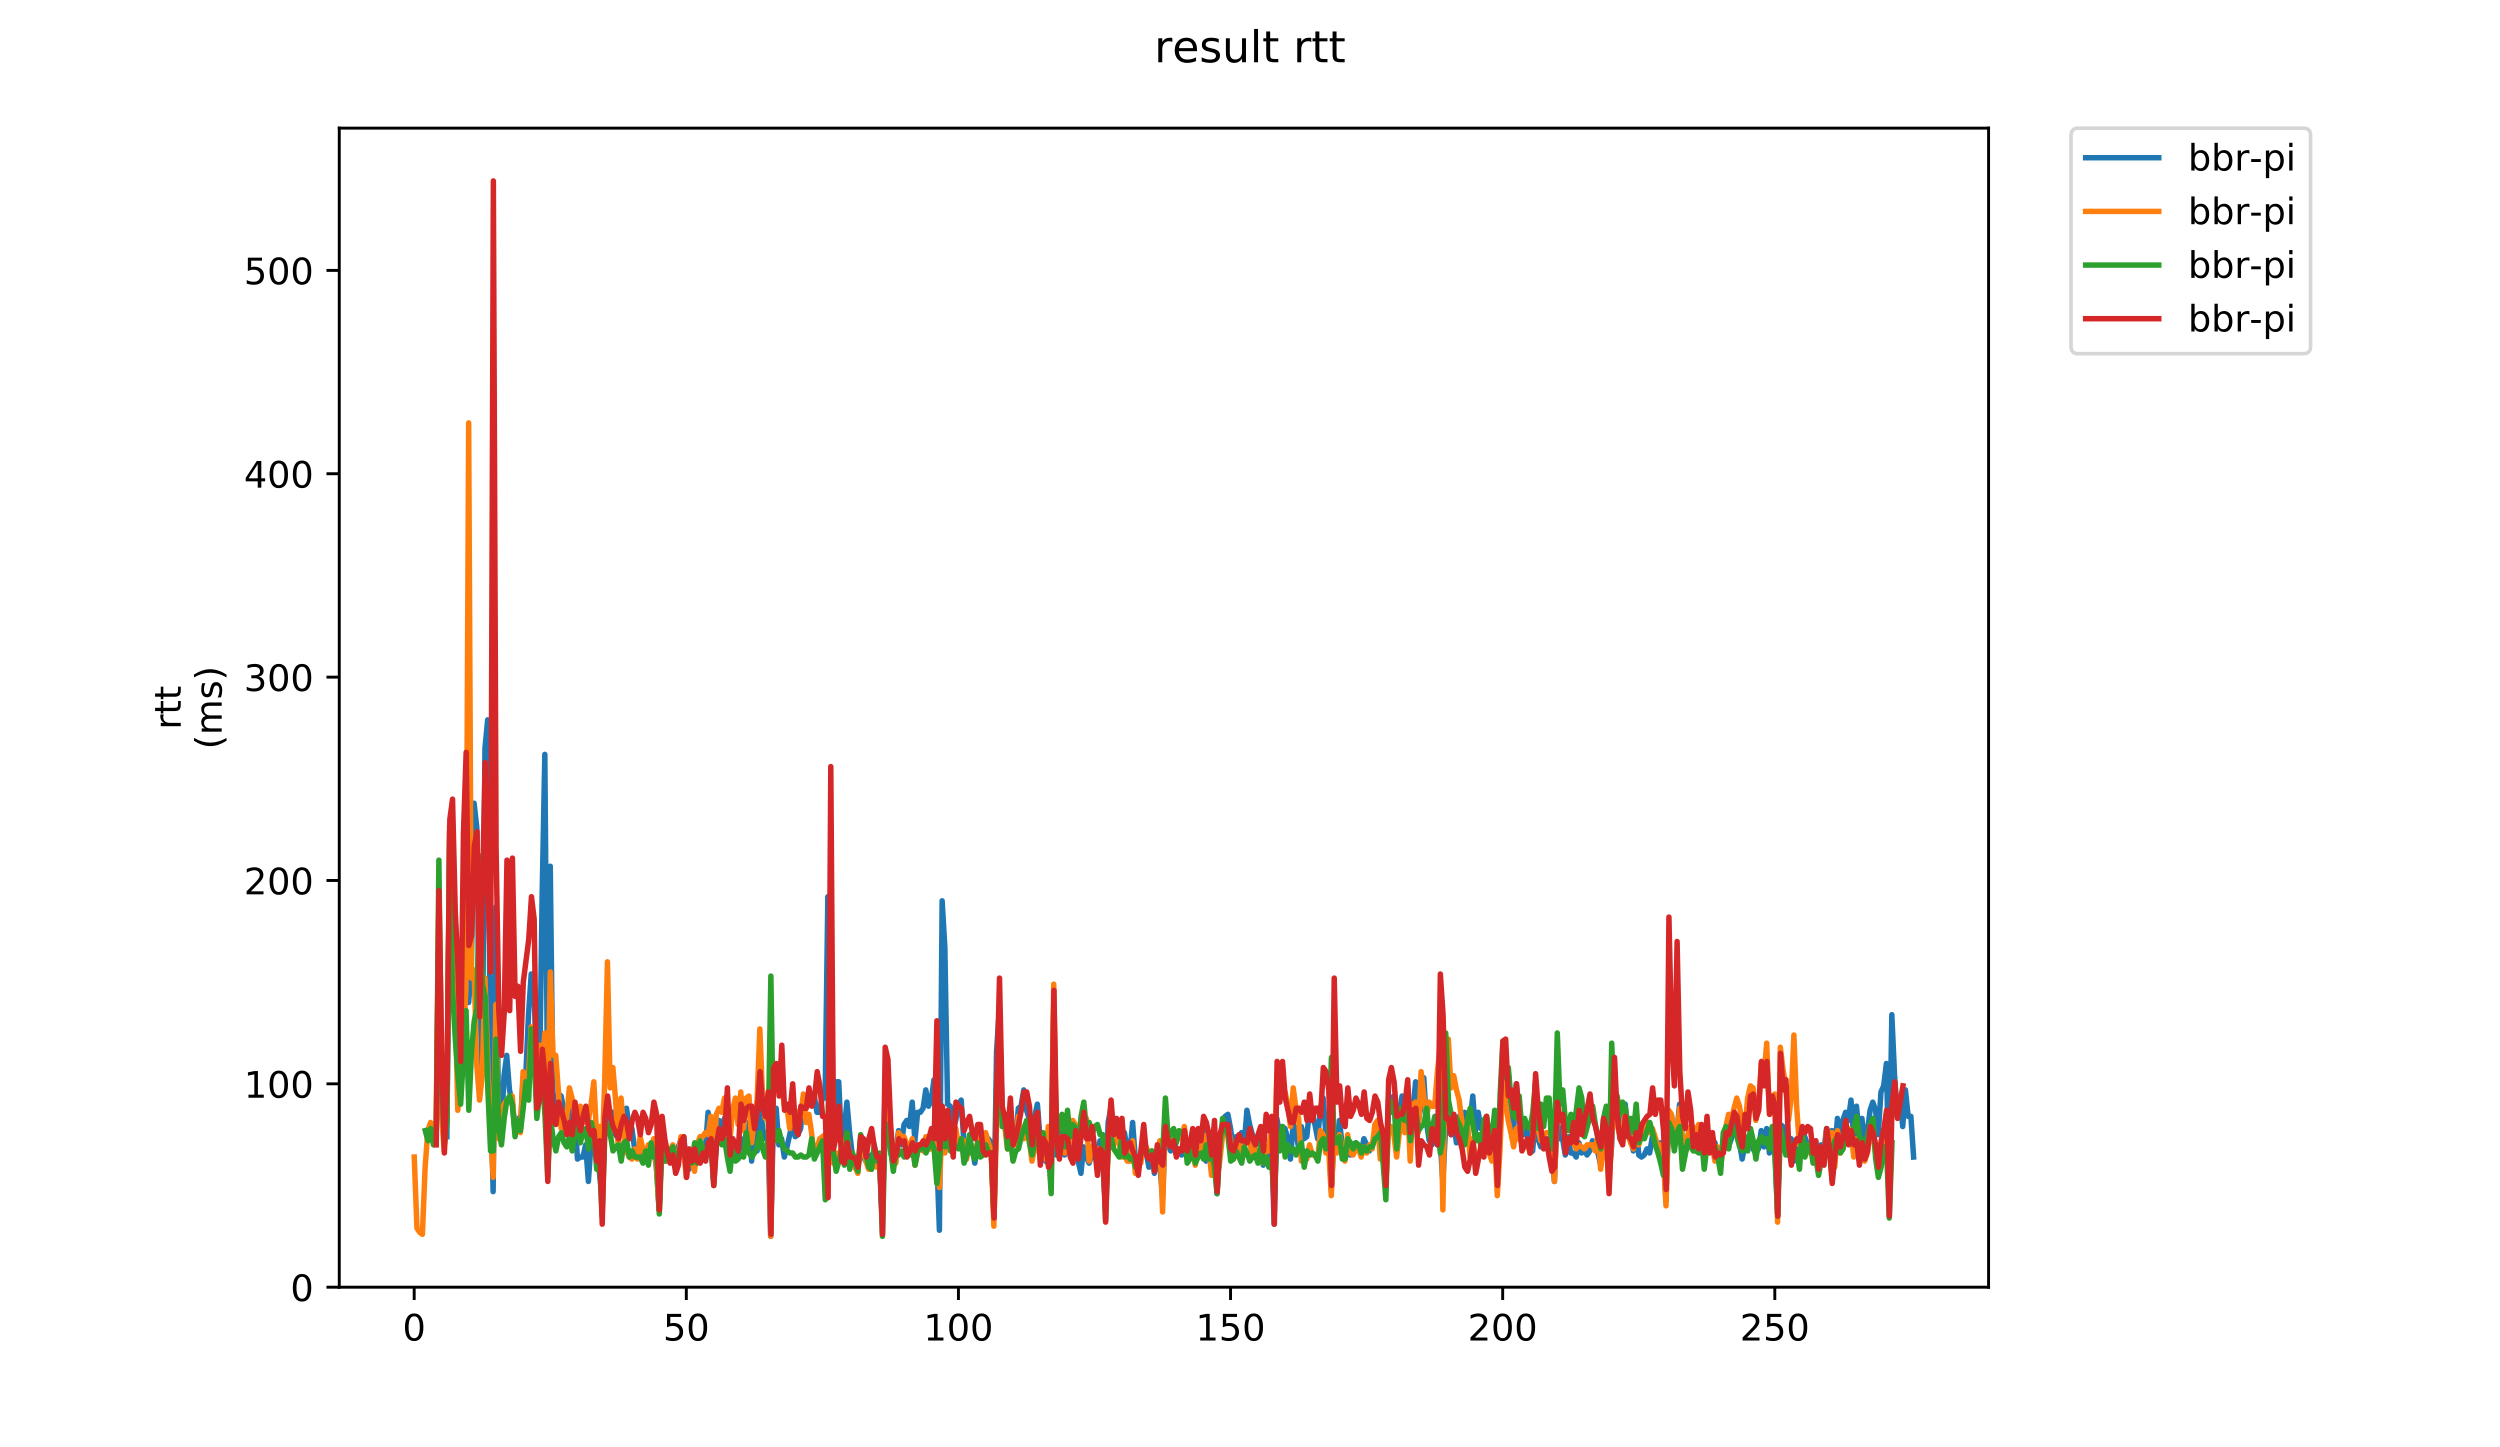 <?xml version="1.0" encoding="utf-8" standalone="no"?>
<!DOCTYPE svg PUBLIC "-//W3C//DTD SVG 1.1//EN"
  "http://www.w3.org/Graphics/SVG/1.1/DTD/svg11.dtd">
<!-- Created with matplotlib (https://matplotlib.org/) -->
<svg height="396pt" version="1.1" viewBox="0 0 684 396" width="684pt" xmlns="http://www.w3.org/2000/svg" xmlns:xlink="http://www.w3.org/1999/xlink">
 <defs>
  <style type="text/css">
*{stroke-linecap:butt;stroke-linejoin:round;}
  </style>
 </defs>
 <g id="figure_1">
  <g id="patch_1">
   <path d="M 0 396 
L 684 396 
L 684 0 
L 0 0 
z
" style="fill:#ffffff;"/>
  </g>
  <g id="axes_1">
   <g id="patch_2">
    <path d="M 92.824 352.174 
L 544.074 352.174 
L 544.074 35.062 
L 92.824 35.062 
z
" style="fill:#ffffff;"/>
   </g>
   <g id="matplotlib.axis_1">
    <g id="xtick_1">
     <g id="line2d_1">
      <defs>
       <path d="M 0 0 
L 0 3.5 
" id="mc49ed06196" style="stroke:#000000;stroke-width:0.8;"/>
      </defs>
      <g>
       <use style="stroke:#000000;stroke-width:0.8;" x="113.322" xlink:href="#mc49ed06196" y="352.174"/>
      </g>
     </g>
     <g id="text_1">
      <!-- 0 -->
      <defs>
       <path d="M 31.781 66.406 
Q 24.172 66.406 20.328 58.906 
Q 16.5 51.422 16.5 36.375 
Q 16.5 21.391 20.328 13.891 
Q 24.172 6.391 31.781 6.391 
Q 39.453 6.391 43.281 13.891 
Q 47.125 21.391 47.125 36.375 
Q 47.125 51.422 43.281 58.906 
Q 39.453 66.406 31.781 66.406 
z
M 31.781 74.219 
Q 44.047 74.219 50.516 64.516 
Q 56.984 54.828 56.984 36.375 
Q 56.984 17.969 50.516 8.266 
Q 44.047 -1.422 31.781 -1.422 
Q 19.531 -1.422 13.062 8.266 
Q 6.594 17.969 6.594 36.375 
Q 6.594 54.828 13.062 64.516 
Q 19.531 74.219 31.781 74.219 
z
" id="DejaVuSans-48"/>
      </defs>
      <g transform="translate(110.141 366.773)scale(0.1 -0.1)">
       <use xlink:href="#DejaVuSans-48"/>
      </g>
     </g>
    </g>
    <g id="xtick_2">
     <g id="line2d_2">
      <g>
       <use style="stroke:#000000;stroke-width:0.8;" x="187.775" xlink:href="#mc49ed06196" y="352.174"/>
      </g>
     </g>
     <g id="text_2">
      <!-- 50 -->
      <defs>
       <path d="M 10.797 72.906 
L 49.516 72.906 
L 49.516 64.594 
L 19.828 64.594 
L 19.828 46.734 
Q 21.969 47.469 24.109 47.828 
Q 26.266 48.188 28.422 48.188 
Q 40.625 48.188 47.75 41.5 
Q 54.891 34.812 54.891 23.391 
Q 54.891 11.625 47.562 5.094 
Q 40.234 -1.422 26.906 -1.422 
Q 22.312 -1.422 17.547 -0.641 
Q 12.797 0.141 7.719 1.703 
L 7.719 11.625 
Q 12.109 9.234 16.797 8.062 
Q 21.484 6.891 26.703 6.891 
Q 35.156 6.891 40.078 11.328 
Q 45.016 15.766 45.016 23.391 
Q 45.016 31 40.078 35.438 
Q 35.156 39.891 26.703 39.891 
Q 22.75 39.891 18.812 39.016 
Q 14.891 38.141 10.797 36.281 
z
" id="DejaVuSans-53"/>
      </defs>
      <g transform="translate(181.412 366.773)scale(0.1 -0.1)">
       <use xlink:href="#DejaVuSans-53"/>
       <use x="63.623" xlink:href="#DejaVuSans-48"/>
      </g>
     </g>
    </g>
    <g id="xtick_3">
     <g id="line2d_3">
      <g>
       <use style="stroke:#000000;stroke-width:0.8;" x="262.227" xlink:href="#mc49ed06196" y="352.174"/>
      </g>
     </g>
     <g id="text_3">
      <!-- 100 -->
      <defs>
       <path d="M 12.406 8.297 
L 28.516 8.297 
L 28.516 63.922 
L 10.984 60.406 
L 10.984 69.391 
L 28.422 72.906 
L 38.281 72.906 
L 38.281 8.297 
L 54.391 8.297 
L 54.391 0 
L 12.406 0 
z
" id="DejaVuSans-49"/>
      </defs>
      <g transform="translate(252.684 366.773)scale(0.1 -0.1)">
       <use xlink:href="#DejaVuSans-49"/>
       <use x="63.623" xlink:href="#DejaVuSans-48"/>
       <use x="127.246" xlink:href="#DejaVuSans-48"/>
      </g>
     </g>
    </g>
    <g id="xtick_4">
     <g id="line2d_4">
      <g>
       <use style="stroke:#000000;stroke-width:0.8;" x="336.68" xlink:href="#mc49ed06196" y="352.174"/>
      </g>
     </g>
     <g id="text_4">
      <!-- 150 -->
      <g transform="translate(327.136 366.773)scale(0.1 -0.1)">
       <use xlink:href="#DejaVuSans-49"/>
       <use x="63.623" xlink:href="#DejaVuSans-53"/>
       <use x="127.246" xlink:href="#DejaVuSans-48"/>
      </g>
     </g>
    </g>
    <g id="xtick_5">
     <g id="line2d_5">
      <g>
       <use style="stroke:#000000;stroke-width:0.8;" x="411.133" xlink:href="#mc49ed06196" y="352.174"/>
      </g>
     </g>
     <g id="text_5">
      <!-- 200 -->
      <defs>
       <path d="M 19.188 8.297 
L 53.609 8.297 
L 53.609 0 
L 7.328 0 
L 7.328 8.297 
Q 12.938 14.109 22.625 23.891 
Q 32.328 33.688 34.812 36.531 
Q 39.547 41.844 41.422 45.531 
Q 43.312 49.219 43.312 52.781 
Q 43.312 58.594 39.234 62.25 
Q 35.156 65.922 28.609 65.922 
Q 23.969 65.922 18.812 64.312 
Q 13.672 62.703 7.812 59.422 
L 7.812 69.391 
Q 13.766 71.781 18.938 73 
Q 24.125 74.219 28.422 74.219 
Q 39.75 74.219 46.484 68.547 
Q 53.219 62.891 53.219 53.422 
Q 53.219 48.922 51.531 44.891 
Q 49.859 40.875 45.406 35.406 
Q 44.188 33.984 37.641 27.219 
Q 31.109 20.453 19.188 8.297 
z
" id="DejaVuSans-50"/>
      </defs>
      <g transform="translate(401.589 366.773)scale(0.1 -0.1)">
       <use xlink:href="#DejaVuSans-50"/>
       <use x="63.623" xlink:href="#DejaVuSans-48"/>
       <use x="127.246" xlink:href="#DejaVuSans-48"/>
      </g>
     </g>
    </g>
    <g id="xtick_6">
     <g id="line2d_6">
      <g>
       <use style="stroke:#000000;stroke-width:0.8;" x="485.586" xlink:href="#mc49ed06196" y="352.174"/>
      </g>
     </g>
     <g id="text_6">
      <!-- 250 -->
      <g transform="translate(476.042 366.773)scale(0.1 -0.1)">
       <use xlink:href="#DejaVuSans-50"/>
       <use x="63.623" xlink:href="#DejaVuSans-53"/>
       <use x="127.246" xlink:href="#DejaVuSans-48"/>
      </g>
     </g>
    </g>
   </g>
   <g id="matplotlib.axis_2">
    <g id="ytick_1">
     <g id="line2d_7">
      <defs>
       <path d="M 0 0 
L -3.5 0 
" id="m9ff6e5e54d" style="stroke:#000000;stroke-width:0.8;"/>
      </defs>
      <g>
       <use style="stroke:#000000;stroke-width:0.8;" x="92.824" xlink:href="#m9ff6e5e54d" y="352.174"/>
      </g>
     </g>
     <g id="text_7">
      <!-- 0 -->
      <g transform="translate(79.461 355.973)scale(0.1 -0.1)">
       <use xlink:href="#DejaVuSans-48"/>
      </g>
     </g>
    </g>
    <g id="ytick_2">
     <g id="line2d_8">
      <g>
       <use style="stroke:#000000;stroke-width:0.8;" x="92.824" xlink:href="#m9ff6e5e54d" y="296.536"/>
      </g>
     </g>
     <g id="text_8">
      <!-- 100 -->
      <g transform="translate(66.736 300.335)scale(0.1 -0.1)">
       <use xlink:href="#DejaVuSans-49"/>
       <use x="63.623" xlink:href="#DejaVuSans-48"/>
       <use x="127.246" xlink:href="#DejaVuSans-48"/>
      </g>
     </g>
    </g>
    <g id="ytick_3">
     <g id="line2d_9">
      <g>
       <use style="stroke:#000000;stroke-width:0.8;" x="92.824" xlink:href="#m9ff6e5e54d" y="240.897"/>
      </g>
     </g>
     <g id="text_9">
      <!-- 200 -->
      <g transform="translate(66.736 244.696)scale(0.1 -0.1)">
       <use xlink:href="#DejaVuSans-50"/>
       <use x="63.623" xlink:href="#DejaVuSans-48"/>
       <use x="127.246" xlink:href="#DejaVuSans-48"/>
      </g>
     </g>
    </g>
    <g id="ytick_4">
     <g id="line2d_10">
      <g>
       <use style="stroke:#000000;stroke-width:0.8;" x="92.824" xlink:href="#m9ff6e5e54d" y="185.259"/>
      </g>
     </g>
     <g id="text_10">
      <!-- 300 -->
      <defs>
       <path d="M 40.578 39.312 
Q 47.656 37.797 51.625 33 
Q 55.609 28.219 55.609 21.188 
Q 55.609 10.406 48.188 4.484 
Q 40.766 -1.422 27.094 -1.422 
Q 22.516 -1.422 17.656 -0.516 
Q 12.797 0.391 7.625 2.203 
L 7.625 11.719 
Q 11.719 9.328 16.594 8.109 
Q 21.484 6.891 26.812 6.891 
Q 36.078 6.891 40.938 10.547 
Q 45.797 14.203 45.797 21.188 
Q 45.797 27.641 41.281 31.266 
Q 36.766 34.906 28.719 34.906 
L 20.219 34.906 
L 20.219 43.016 
L 29.109 43.016 
Q 36.375 43.016 40.234 45.922 
Q 44.094 48.828 44.094 54.297 
Q 44.094 59.906 40.109 62.906 
Q 36.141 65.922 28.719 65.922 
Q 24.656 65.922 20.016 65.031 
Q 15.375 64.156 9.812 62.312 
L 9.812 71.094 
Q 15.438 72.656 20.344 73.438 
Q 25.25 74.219 29.594 74.219 
Q 40.828 74.219 47.359 69.109 
Q 53.906 64.016 53.906 55.328 
Q 53.906 49.266 50.438 45.094 
Q 46.969 40.922 40.578 39.312 
z
" id="DejaVuSans-51"/>
      </defs>
      <g transform="translate(66.736 189.058)scale(0.1 -0.1)">
       <use xlink:href="#DejaVuSans-51"/>
       <use x="63.623" xlink:href="#DejaVuSans-48"/>
       <use x="127.246" xlink:href="#DejaVuSans-48"/>
      </g>
     </g>
    </g>
    <g id="ytick_5">
     <g id="line2d_11">
      <g>
       <use style="stroke:#000000;stroke-width:0.8;" x="92.824" xlink:href="#m9ff6e5e54d" y="129.62"/>
      </g>
     </g>
     <g id="text_11">
      <!-- 400 -->
      <defs>
       <path d="M 37.797 64.312 
L 12.891 25.391 
L 37.797 25.391 
z
M 35.203 72.906 
L 47.609 72.906 
L 47.609 25.391 
L 58.016 25.391 
L 58.016 17.188 
L 47.609 17.188 
L 47.609 0 
L 37.797 0 
L 37.797 17.188 
L 4.891 17.188 
L 4.891 26.703 
z
" id="DejaVuSans-52"/>
      </defs>
      <g transform="translate(66.736 133.419)scale(0.1 -0.1)">
       <use xlink:href="#DejaVuSans-52"/>
       <use x="63.623" xlink:href="#DejaVuSans-48"/>
       <use x="127.246" xlink:href="#DejaVuSans-48"/>
      </g>
     </g>
    </g>
    <g id="ytick_6">
     <g id="line2d_12">
      <g>
       <use style="stroke:#000000;stroke-width:0.8;" x="92.824" xlink:href="#m9ff6e5e54d" y="73.982"/>
      </g>
     </g>
     <g id="text_12">
      <!-- 500 -->
      <g transform="translate(66.736 77.781)scale(0.1 -0.1)">
       <use xlink:href="#DejaVuSans-53"/>
       <use x="63.623" xlink:href="#DejaVuSans-48"/>
       <use x="127.246" xlink:href="#DejaVuSans-48"/>
      </g>
     </g>
    </g>
    <g id="text_13">
     <!-- rtt -->
     <defs>
      <path d="M 41.109 46.297 
Q 39.594 47.172 37.812 47.578 
Q 36.031 48 33.891 48 
Q 26.266 48 22.188 43.047 
Q 18.109 38.094 18.109 28.812 
L 18.109 0 
L 9.078 0 
L 9.078 54.688 
L 18.109 54.688 
L 18.109 46.188 
Q 20.953 51.172 25.484 53.578 
Q 30.031 56 36.531 56 
Q 37.453 56 38.578 55.875 
Q 39.703 55.766 41.062 55.516 
z
" id="DejaVuSans-114"/>
      <path d="M 18.312 70.219 
L 18.312 54.688 
L 36.812 54.688 
L 36.812 47.703 
L 18.312 47.703 
L 18.312 18.016 
Q 18.312 11.328 20.141 9.422 
Q 21.969 7.516 27.594 7.516 
L 36.812 7.516 
L 36.812 0 
L 27.594 0 
Q 17.188 0 13.234 3.875 
Q 9.281 7.766 9.281 18.016 
L 9.281 47.703 
L 2.688 47.703 
L 2.688 54.688 
L 9.281 54.688 
L 9.281 70.219 
z
" id="DejaVuSans-116"/>
     </defs>
     <g transform="translate(49.459 199.594)rotate(-90)scale(0.1 -0.1)">
      <use xlink:href="#DejaVuSans-114"/>
      <use x="41.113" xlink:href="#DejaVuSans-116"/>
      <use x="80.322" xlink:href="#DejaVuSans-116"/>
     </g>
     <!-- (ms) -->
     <defs>
      <path d="M 31 75.875 
Q 24.469 64.656 21.281 53.656 
Q 18.109 42.672 18.109 31.391 
Q 18.109 20.125 21.312 9.062 
Q 24.516 -2 31 -13.188 
L 23.188 -13.188 
Q 15.875 -1.703 12.234 9.375 
Q 8.594 20.453 8.594 31.391 
Q 8.594 42.281 12.203 53.312 
Q 15.828 64.359 23.188 75.875 
z
" id="DejaVuSans-40"/>
      <path d="M 52 44.188 
Q 55.375 50.25 60.062 53.125 
Q 64.75 56 71.094 56 
Q 79.641 56 84.281 50.016 
Q 88.922 44.047 88.922 33.016 
L 88.922 0 
L 79.891 0 
L 79.891 32.719 
Q 79.891 40.578 77.094 44.375 
Q 74.312 48.188 68.609 48.188 
Q 61.625 48.188 57.562 43.547 
Q 53.516 38.922 53.516 30.906 
L 53.516 0 
L 44.484 0 
L 44.484 32.719 
Q 44.484 40.625 41.703 44.406 
Q 38.922 48.188 33.109 48.188 
Q 26.219 48.188 22.156 43.531 
Q 18.109 38.875 18.109 30.906 
L 18.109 0 
L 9.078 0 
L 9.078 54.688 
L 18.109 54.688 
L 18.109 46.188 
Q 21.188 51.219 25.484 53.609 
Q 29.781 56 35.688 56 
Q 41.656 56 45.828 52.969 
Q 50 49.953 52 44.188 
z
" id="DejaVuSans-109"/>
      <path d="M 44.281 53.078 
L 44.281 44.578 
Q 40.484 46.531 36.375 47.5 
Q 32.281 48.484 27.875 48.484 
Q 21.188 48.484 17.844 46.438 
Q 14.5 44.391 14.5 40.281 
Q 14.5 37.156 16.891 35.375 
Q 19.281 33.594 26.516 31.984 
L 29.594 31.297 
Q 39.156 29.25 43.188 25.516 
Q 47.219 21.781 47.219 15.094 
Q 47.219 7.469 41.188 3.016 
Q 35.156 -1.422 24.609 -1.422 
Q 20.219 -1.422 15.453 -0.562 
Q 10.688 0.297 5.422 2 
L 5.422 11.281 
Q 10.406 8.688 15.234 7.391 
Q 20.062 6.109 24.812 6.109 
Q 31.156 6.109 34.562 8.281 
Q 37.984 10.453 37.984 14.406 
Q 37.984 18.062 35.516 20.016 
Q 33.062 21.969 24.703 23.781 
L 21.578 24.516 
Q 13.234 26.266 9.516 29.906 
Q 5.812 33.547 5.812 39.891 
Q 5.812 47.609 11.281 51.797 
Q 16.75 56 26.812 56 
Q 31.781 56 36.172 55.266 
Q 40.578 54.547 44.281 53.078 
z
" id="DejaVuSans-115"/>
      <path d="M 8.016 75.875 
L 15.828 75.875 
Q 23.141 64.359 26.781 53.312 
Q 30.422 42.281 30.422 31.391 
Q 30.422 20.453 26.781 9.375 
Q 23.141 -1.703 15.828 -13.188 
L 8.016 -13.188 
Q 14.5 -2 17.703 9.062 
Q 20.906 20.125 20.906 31.391 
Q 20.906 42.672 17.703 53.656 
Q 14.5 64.656 8.016 75.875 
z
" id="DejaVuSans-41"/>
     </defs>
     <g transform="translate(60.657 204.995)rotate(-90)scale(0.1 -0.1)">
      <use xlink:href="#DejaVuSans-40"/>
      <use x="39.014" xlink:href="#DejaVuSans-109"/>
      <use x="136.426" xlink:href="#DejaVuSans-115"/>
      <use x="188.525" xlink:href="#DejaVuSans-41"/>
     </g>
    </g>
   </g>
   <g id="line2d_13">
    <path clip-path="url(#p41fef6765b)" d="M 122.262 311.002 
L 123.007 227.544 
L 123.751 238.115 
L 124.496 269.829 
L 125.24 292.085 
L 125.985 296.536 
L 126.729 271.498 
L 127.474 237.559 
L 128.218 274.28 
L 128.963 264.822 
L 129.707 219.755 
L 130.452 226.431 
L 131.196 272.611 
L 131.941 294.31 
L 132.686 204.732 
L 133.43 196.943 
L 134.175 294.31 
L 134.919 326.024 
L 135.664 248.13 
L 136.408 304.881 
L 137.153 309.889 
L 137.897 294.31 
L 138.642 288.746 
L 139.386 298.205 
L 140.131 301.543 
L 140.875 308.776 
L 141.62 305.994 
L 142.364 308.776 
L 143.109 294.867 
L 143.853 294.31 
L 144.598 277.619 
L 145.343 266.491 
L 146.087 266.491 
L 146.832 300.43 
L 147.576 299.874 
L 148.321 245.348 
L 149.065 206.401 
L 149.81 298.761 
L 150.554 237.002 
L 151.299 299.874 
L 152.043 303.212 
L 152.788 299.318 
L 153.532 299.874 
L 154.277 303.769 
L 155.021 308.776 
L 155.766 305.438 
L 156.51 300.987 
L 157.255 305.438 
L 157.999 317.122 
L 158.744 316.566 
L 159.489 316.566 
L 160.233 313.227 
L 160.978 323.242 
L 161.722 312.671 
L 162.467 313.227 
L 163.211 316.566 
L 163.956 320.46 
L 164.7 327.137 
L 165.445 309.333 
L 166.189 304.325 
L 167.678 304.325 
L 168.423 310.445 
L 169.167 311.558 
L 169.912 308.776 
L 170.656 303.769 
L 171.401 303.212 
L 172.146 308.22 
L 172.89 308.776 
L 173.635 314.34 
L 174.379 314.896 
L 175.124 316.009 
L 175.868 316.566 
L 176.613 316.009 
L 177.357 314.896 
L 178.102 314.896 
L 178.846 314.34 
L 179.591 319.347 
L 180.335 331.032 
L 181.08 312.671 
L 181.824 317.122 
L 182.569 317.678 
L 183.313 314.34 
L 184.058 314.34 
L 184.802 316.566 
L 185.547 313.784 
L 186.292 312.114 
L 187.036 311.002 
L 187.781 317.678 
L 188.525 319.904 
L 189.27 315.453 
L 190.759 314.34 
L 191.503 312.671 
L 192.248 314.34 
L 192.992 314.34 
L 193.737 304.325 
L 194.481 310.445 
L 195.226 322.686 
L 195.97 312.671 
L 196.715 306.551 
L 197.459 310.445 
L 198.204 305.994 
L 198.949 313.227 
L 199.693 314.896 
L 200.438 312.114 
L 201.927 316.566 
L 202.671 311.558 
L 203.416 314.34 
L 204.16 309.889 
L 204.905 307.107 
L 205.649 317.678 
L 206.394 308.22 
L 207.138 314.896 
L 207.883 299.318 
L 208.627 308.776 
L 209.372 311.558 
L 210.116 310.445 
L 210.861 338.265 
L 211.605 305.994 
L 212.35 303.212 
L 213.095 313.227 
L 213.839 311.558 
L 214.584 316.566 
L 215.328 313.784 
L 216.817 307.107 
L 217.562 311.002 
L 218.306 310.445 
L 219.051 308.776 
L 219.795 300.987 
L 220.54 300.43 
L 221.284 300.43 
L 222.029 299.874 
L 222.773 299.874 
L 223.518 304.325 
L 224.262 304.325 
L 225.007 299.874 
L 225.751 300.43 
L 226.496 245.348 
L 227.241 245.348 
L 227.985 309.889 
L 228.73 295.979 
L 229.474 295.979 
L 230.219 312.114 
L 230.963 309.333 
L 231.708 301.543 
L 232.452 309.889 
L 233.197 316.009 
L 233.941 316.566 
L 234.686 319.347 
L 235.43 314.896 
L 236.175 316.566 
L 236.919 317.678 
L 237.664 317.678 
L 238.408 316.009 
L 239.153 317.122 
L 239.898 317.678 
L 240.642 318.791 
L 241.387 333.813 
L 242.131 299.318 
L 242.876 308.22 
L 243.62 314.896 
L 244.365 318.235 
L 245.109 314.896 
L 245.854 309.333 
L 246.598 313.227 
L 247.343 307.663 
L 248.087 306.551 
L 248.832 308.22 
L 249.576 301.543 
L 250.321 312.114 
L 251.065 304.325 
L 251.81 304.325 
L 252.554 303.212 
L 253.299 298.205 
L 254.044 302.656 
L 254.788 300.987 
L 255.533 295.423 
L 257.022 336.595 
L 257.766 246.461 
L 258.511 259.258 
L 259.255 302.1 
L 260 302.656 
L 260.744 308.22 
L 261.489 306.551 
L 262.233 302.1 
L 262.978 300.987 
L 263.722 312.671 
L 264.467 316.009 
L 265.211 313.784 
L 265.956 313.784 
L 266.701 318.235 
L 267.445 313.784 
L 268.19 313.784 
L 268.934 314.34 
L 269.679 312.671 
L 270.423 311.558 
L 271.168 312.671 
L 271.912 333.257 
L 272.657 287.633 
L 273.401 276.506 
L 274.146 303.769 
L 274.89 304.881 
L 275.635 312.114 
L 276.379 308.22 
L 277.124 312.114 
L 277.868 311.558 
L 278.613 303.212 
L 279.357 302.656 
L 280.102 298.205 
L 280.847 303.769 
L 281.591 305.994 
L 282.336 312.671 
L 283.08 305.438 
L 283.825 302.1 
L 284.569 311.558 
L 285.314 313.227 
L 286.058 317.678 
L 286.803 318.235 
L 287.547 319.347 
L 288.292 275.393 
L 289.036 316.009 
L 289.781 312.671 
L 290.525 309.889 
L 291.27 316.009 
L 292.014 312.671 
L 292.759 313.227 
L 293.504 307.107 
L 294.248 309.889 
L 294.993 317.678 
L 295.737 321.017 
L 296.482 313.784 
L 297.226 316.566 
L 297.971 318.235 
L 298.715 316.009 
L 299.46 316.009 
L 300.204 317.678 
L 300.949 312.114 
L 301.693 317.122 
L 302.438 330.475 
L 303.182 307.107 
L 303.927 303.212 
L 304.671 311.558 
L 305.416 310.445 
L 306.16 311.558 
L 306.905 314.34 
L 307.65 309.889 
L 308.394 314.34 
L 309.139 315.453 
L 309.883 307.107 
L 310.628 317.122 
L 311.372 319.904 
L 312.117 316.566 
L 312.861 312.114 
L 313.606 315.453 
L 314.35 319.347 
L 315.095 315.453 
L 315.839 321.017 
L 316.584 317.122 
L 317.328 318.235 
L 318.073 327.693 
L 318.817 309.333 
L 319.562 312.671 
L 320.307 314.896 
L 321.051 311.002 
L 321.796 314.34 
L 322.54 315.453 
L 323.285 316.009 
L 324.029 311.002 
L 324.774 314.896 
L 325.518 314.896 
L 326.263 309.889 
L 327.007 317.122 
L 327.752 316.566 
L 328.496 315.453 
L 329.241 308.776 
L 329.985 317.678 
L 330.73 312.114 
L 331.474 319.904 
L 332.219 314.896 
L 332.963 326.58 
L 333.708 313.784 
L 335.197 305.438 
L 335.942 304.881 
L 336.686 308.776 
L 337.431 314.34 
L 338.175 311.002 
L 338.92 312.114 
L 339.664 309.889 
L 340.409 313.227 
L 341.153 303.769 
L 341.898 307.663 
L 343.387 313.227 
L 344.131 312.114 
L 344.876 313.227 
L 345.62 318.791 
L 346.365 315.453 
L 347.109 316.009 
L 347.854 309.333 
L 348.599 334.926 
L 349.343 305.994 
L 350.088 310.445 
L 350.832 308.22 
L 351.577 308.776 
L 352.321 311.558 
L 353.066 317.122 
L 353.81 307.663 
L 354.555 308.776 
L 355.299 314.34 
L 356.044 308.22 
L 356.788 311.558 
L 357.533 311.002 
L 358.277 303.769 
L 359.022 304.881 
L 359.766 307.663 
L 360.511 311.558 
L 361.256 303.212 
L 362 300.43 
L 362.745 309.889 
L 363.489 308.776 
L 364.234 325.468 
L 364.978 311.558 
L 365.723 313.784 
L 366.467 306.551 
L 367.212 313.227 
L 367.956 317.122 
L 368.701 314.896 
L 369.445 316.009 
L 370.19 313.227 
L 370.934 312.671 
L 371.679 313.784 
L 372.423 315.453 
L 373.168 311.558 
L 374.657 314.896 
L 375.402 313.227 
L 376.146 311.002 
L 376.891 307.663 
L 377.635 311.002 
L 378.38 312.671 
L 379.124 319.904 
L 379.869 304.325 
L 380.613 300.43 
L 381.358 299.874 
L 382.102 308.776 
L 382.847 304.881 
L 383.591 299.874 
L 384.336 304.881 
L 385.08 298.761 
L 385.825 311.558 
L 387.314 295.979 
L 388.059 306.551 
L 388.803 302.656 
L 389.548 294.867 
L 390.292 307.107 
L 391.037 312.114 
L 391.781 313.227 
L 392.526 310.445 
L 393.27 313.227 
L 394.015 312.114 
L 394.759 323.242 
L 395.504 308.776 
L 396.248 305.438 
L 396.993 310.445 
L 397.737 307.107 
L 398.482 312.671 
L 399.226 305.438 
L 399.971 308.776 
L 400.715 304.325 
L 401.46 305.438 
L 402.205 307.107 
L 402.949 299.874 
L 403.694 309.333 
L 404.438 304.325 
L 405.183 308.776 
L 405.927 309.333 
L 406.672 307.107 
L 407.416 313.227 
L 408.161 316.566 
L 408.905 309.889 
L 409.65 321.573 
L 410.394 309.889 
L 411.139 295.979 
L 411.883 293.754 
L 412.628 293.197 
L 413.372 303.212 
L 414.117 309.333 
L 414.862 296.536 
L 415.606 304.881 
L 416.351 306.551 
L 417.095 310.445 
L 417.84 308.22 
L 418.584 315.453 
L 419.329 314.896 
L 420.073 305.994 
L 420.818 311.558 
L 421.562 313.784 
L 422.307 313.784 
L 423.796 311.558 
L 424.54 313.227 
L 425.285 323.242 
L 426.029 305.994 
L 426.774 311.558 
L 427.518 311.558 
L 428.263 316.009 
L 429.008 311.002 
L 429.752 315.453 
L 430.497 315.453 
L 431.241 316.566 
L 431.986 312.671 
L 432.73 315.453 
L 433.475 314.896 
L 434.219 316.009 
L 434.964 314.896 
L 435.708 312.114 
L 437.197 315.453 
L 437.942 318.791 
L 438.686 311.002 
L 439.431 311.002 
L 440.175 321.017 
L 440.92 313.784 
L 441.665 294.867 
L 442.409 304.881 
L 443.154 307.107 
L 443.898 308.776 
L 444.643 302.1 
L 445.387 309.333 
L 446.132 310.445 
L 446.876 314.896 
L 447.621 307.107 
L 448.365 316.009 
L 449.11 316.566 
L 449.854 316.009 
L 450.599 314.34 
L 451.343 315.453 
L 452.088 311.002 
L 452.832 311.558 
L 453.577 314.34 
L 454.321 312.671 
L 455.066 315.453 
L 455.811 328.25 
L 456.555 304.881 
L 457.3 307.663 
L 458.044 309.889 
L 458.789 309.889 
L 459.533 302.1 
L 460.278 312.114 
L 461.022 315.453 
L 461.767 313.227 
L 462.511 311.558 
L 463.256 313.227 
L 464 313.227 
L 464.745 313.784 
L 465.489 312.114 
L 466.234 313.784 
L 466.978 312.671 
L 467.723 312.671 
L 468.467 311.558 
L 469.212 312.671 
L 469.957 316.009 
L 471.446 314.896 
L 472.19 313.227 
L 472.935 313.784 
L 473.679 311.558 
L 474.424 307.663 
L 475.168 310.445 
L 475.913 312.671 
L 476.657 317.122 
L 477.402 313.227 
L 478.146 313.784 
L 478.891 310.445 
L 479.635 314.34 
L 480.38 315.453 
L 481.124 314.34 
L 481.869 309.333 
L 482.614 313.784 
L 483.358 308.776 
L 484.103 315.453 
L 484.847 308.776 
L 485.592 313.784 
L 486.336 332.144 
L 487.081 307.663 
L 487.825 308.22 
L 488.57 314.896 
L 489.314 316.009 
L 490.059 311.558 
L 490.803 317.678 
L 491.548 314.896 
L 492.292 313.784 
L 493.037 309.889 
L 493.781 311.002 
L 494.526 313.227 
L 495.27 314.34 
L 496.015 313.227 
L 496.76 317.122 
L 497.504 314.34 
L 498.249 313.227 
L 498.993 314.896 
L 499.738 308.776 
L 500.482 310.445 
L 501.227 309.333 
L 501.971 315.453 
L 502.716 305.994 
L 503.46 311.558 
L 504.205 306.551 
L 504.949 304.325 
L 505.694 306.551 
L 506.438 300.987 
L 507.183 311.558 
L 507.927 302.656 
L 508.672 310.445 
L 509.417 305.994 
L 510.161 312.114 
L 510.906 309.889 
L 511.65 303.769 
L 512.395 301.543 
L 513.139 303.769 
L 513.884 310.445 
L 514.628 298.761 
L 515.373 297.092 
L 516.117 290.972 
L 516.862 323.242 
L 517.606 277.619 
L 518.351 294.31 
L 519.095 304.881 
L 519.84 300.43 
L 520.584 308.22 
L 521.329 298.205 
L 522.073 305.438 
L 522.818 305.438 
L 523.563 316.566 
L 523.563 316.566 
" style="fill:none;stroke:#1f77b4;stroke-linecap:square;stroke-width:1.5;"/>
   </g>
   <g id="line2d_14">
    <path clip-path="url(#p41fef6765b)" d="M 113.335 316.566 
L 114.08 336.039 
L 114.824 337.152 
L 115.569 337.708 
L 116.313 319.347 
L 117.058 309.333 
L 117.802 307.107 
L 118.547 311.558 
L 119.291 309.333 
L 120.036 250.356 
L 120.781 304.881 
L 121.525 314.896 
L 122.27 300.987 
L 123.014 225.875 
L 123.759 261.483 
L 124.503 270.386 
L 125.248 303.769 
L 126.737 287.077 
L 127.481 270.386 
L 128.226 115.711 
L 128.97 267.604 
L 129.715 265.378 
L 130.459 291.528 
L 131.204 300.987 
L 131.948 294.31 
L 132.693 267.604 
L 133.438 290.415 
L 134.182 308.776 
L 134.927 322.129 
L 135.671 274.837 
L 136.416 311.558 
L 137.16 304.325 
L 137.905 302.1 
L 138.649 300.987 
L 139.394 301.543 
L 140.138 299.874 
L 140.883 309.333 
L 141.627 306.551 
L 142.372 309.889 
L 143.116 293.197 
L 143.861 294.31 
L 144.605 294.31 
L 145.35 280.957 
L 146.094 289.859 
L 146.839 296.536 
L 147.584 285.964 
L 148.328 292.085 
L 149.073 282.626 
L 149.817 304.325 
L 150.562 265.934 
L 151.306 288.746 
L 152.051 288.746 
L 153.54 308.776 
L 154.284 307.107 
L 155.029 305.994 
L 155.773 297.648 
L 156.518 300.43 
L 157.262 306.551 
L 158.007 304.325 
L 158.751 302.656 
L 159.496 306.551 
L 160.241 307.107 
L 160.985 306.551 
L 161.73 302.1 
L 162.474 295.979 
L 163.219 310.445 
L 163.963 308.22 
L 164.708 318.235 
L 165.452 295.423 
L 166.197 263.153 
L 166.941 297.648 
L 167.686 292.085 
L 168.43 300.987 
L 169.175 314.34 
L 169.919 300.43 
L 170.664 309.333 
L 171.408 314.896 
L 172.153 316.566 
L 172.897 317.122 
L 173.642 314.34 
L 174.387 317.122 
L 175.131 311.002 
L 175.876 314.34 
L 176.62 317.122 
L 177.365 313.227 
L 178.109 314.34 
L 178.854 311.558 
L 179.598 319.347 
L 180.343 331.032 
L 181.087 309.889 
L 181.832 317.678 
L 182.576 317.678 
L 183.321 314.896 
L 184.065 313.227 
L 184.81 317.678 
L 185.554 316.566 
L 186.299 311.002 
L 187.044 314.896 
L 187.788 322.129 
L 188.533 315.453 
L 189.277 317.122 
L 190.022 320.46 
L 190.766 313.227 
L 191.511 311.002 
L 192.255 311.002 
L 193 309.889 
L 193.744 310.445 
L 194.489 305.438 
L 195.233 320.46 
L 195.978 304.881 
L 196.722 303.212 
L 197.467 304.325 
L 198.211 300.43 
L 198.956 313.227 
L 199.7 312.114 
L 200.445 303.769 
L 201.19 300.43 
L 201.934 307.663 
L 202.679 298.761 
L 203.423 309.333 
L 204.168 300.43 
L 204.912 299.874 
L 205.657 312.671 
L 206.401 305.994 
L 207.146 300.987 
L 207.89 281.513 
L 208.635 299.874 
L 209.379 305.994 
L 210.124 301.543 
L 210.868 338.265 
L 211.613 297.648 
L 212.357 298.205 
L 213.102 295.979 
L 213.846 296.536 
L 214.591 302.656 
L 215.336 303.212 
L 216.08 308.776 
L 216.825 304.881 
L 217.569 303.769 
L 218.314 305.438 
L 219.058 305.438 
L 219.803 299.318 
L 220.547 307.107 
L 221.292 304.881 
L 222.036 309.889 
L 222.781 316.009 
L 223.525 314.34 
L 224.27 311.558 
L 225.759 310.445 
L 226.503 327.137 
L 227.248 273.167 
L 227.993 318.235 
L 228.737 315.453 
L 229.482 316.009 
L 230.226 314.34 
L 230.971 314.34 
L 231.715 310.445 
L 232.46 317.122 
L 233.204 317.122 
L 233.949 319.347 
L 234.693 321.017 
L 235.438 313.227 
L 236.182 314.34 
L 236.927 317.678 
L 237.671 319.904 
L 238.416 319.904 
L 239.16 315.453 
L 239.905 319.347 
L 240.649 317.678 
L 241.394 332.701 
L 242.139 306.551 
L 242.883 300.987 
L 243.628 313.784 
L 244.372 317.678 
L 245.117 318.235 
L 245.861 309.889 
L 246.606 311.002 
L 247.35 311.002 
L 248.095 313.227 
L 248.839 313.784 
L 249.584 311.558 
L 250.328 318.791 
L 251.073 314.896 
L 251.817 314.34 
L 252.562 314.896 
L 253.306 311.002 
L 254.051 314.34 
L 254.796 314.34 
L 255.54 312.671 
L 256.285 314.896 
L 257.029 324.911 
L 257.774 307.107 
L 258.518 315.453 
L 259.263 309.333 
L 260.007 312.671 
L 260.752 314.896 
L 261.496 308.776 
L 262.241 313.227 
L 262.985 311.558 
L 263.73 312.114 
L 264.474 317.122 
L 265.219 311.558 
L 265.963 314.34 
L 266.708 316.009 
L 267.452 312.671 
L 268.197 309.889 
L 268.942 313.784 
L 269.686 309.889 
L 270.431 312.671 
L 271.175 314.896 
L 271.92 335.483 
L 273.409 278.175 
L 274.153 304.325 
L 274.898 308.22 
L 275.642 314.34 
L 276.387 308.776 
L 277.131 313.227 
L 277.876 313.227 
L 278.62 305.438 
L 279.365 311.002 
L 280.109 311.558 
L 280.854 309.889 
L 281.599 311.558 
L 282.343 317.678 
L 283.832 310.445 
L 284.577 317.122 
L 285.321 314.896 
L 286.066 317.122 
L 286.81 308.22 
L 287.555 324.911 
L 288.299 269.273 
L 289.044 312.671 
L 289.788 314.34 
L 290.533 311.002 
L 291.277 315.453 
L 292.022 308.776 
L 292.766 312.671 
L 293.511 306.551 
L 294.255 307.663 
L 295 314.896 
L 295.745 307.663 
L 296.489 307.107 
L 297.234 305.994 
L 297.978 317.678 
L 298.723 313.784 
L 299.467 315.453 
L 300.212 314.34 
L 300.956 314.34 
L 301.701 315.453 
L 302.445 326.024 
L 303.19 314.896 
L 303.934 302.1 
L 304.679 313.227 
L 305.423 311.558 
L 306.168 312.671 
L 306.912 316.566 
L 307.657 315.453 
L 308.402 317.678 
L 309.146 317.678 
L 309.891 312.114 
L 310.635 321.017 
L 311.38 318.791 
L 312.124 318.235 
L 312.869 312.671 
L 313.613 313.784 
L 314.358 316.009 
L 315.102 314.896 
L 315.847 319.904 
L 316.591 315.453 
L 317.336 312.114 
L 318.08 331.588 
L 318.825 305.438 
L 319.569 310.445 
L 320.314 311.558 
L 321.058 312.114 
L 321.803 311.002 
L 322.548 311.558 
L 323.292 311.002 
L 324.037 308.22 
L 324.781 314.34 
L 325.526 312.114 
L 326.27 311.002 
L 327.015 318.791 
L 327.759 314.34 
L 328.504 314.896 
L 329.248 310.445 
L 329.993 316.566 
L 330.737 314.34 
L 331.482 321.573 
L 332.226 313.227 
L 332.971 322.686 
L 333.715 317.678 
L 334.46 311.002 
L 335.204 309.333 
L 335.949 308.22 
L 336.694 312.114 
L 337.438 317.122 
L 338.183 313.784 
L 338.927 313.227 
L 339.672 314.896 
L 340.416 313.227 
L 341.161 312.114 
L 341.905 312.114 
L 342.65 316.566 
L 343.394 314.34 
L 344.139 316.009 
L 344.883 314.34 
L 345.628 318.235 
L 346.372 313.784 
L 347.117 314.896 
L 347.861 308.776 
L 348.606 318.791 
L 349.351 293.754 
L 350.095 297.648 
L 350.84 297.092 
L 351.584 298.761 
L 352.329 302.1 
L 353.073 308.22 
L 353.818 297.648 
L 354.562 303.212 
L 355.307 305.994 
L 356.051 317.678 
L 356.796 316.009 
L 357.54 317.122 
L 358.285 313.227 
L 359.029 316.009 
L 359.774 316.009 
L 360.518 317.122 
L 361.263 309.333 
L 362.007 310.445 
L 362.752 315.453 
L 363.497 313.784 
L 364.241 327.137 
L 364.986 311.002 
L 365.73 315.453 
L 366.475 310.445 
L 367.964 317.678 
L 368.708 310.445 
L 369.453 315.453 
L 370.197 316.009 
L 370.942 314.34 
L 371.686 314.34 
L 372.431 316.566 
L 373.175 313.784 
L 373.92 315.453 
L 374.664 313.227 
L 375.409 314.34 
L 376.154 307.663 
L 376.898 306.551 
L 377.643 317.122 
L 378.387 316.566 
L 379.132 324.911 
L 379.876 309.889 
L 380.621 308.22 
L 381.365 310.445 
L 382.11 316.566 
L 382.854 309.889 
L 383.599 307.107 
L 384.343 309.889 
L 385.088 300.987 
L 385.832 317.678 
L 386.577 302.1 
L 387.321 301.543 
L 388.066 309.889 
L 388.81 293.197 
L 389.555 299.874 
L 390.3 305.438 
L 391.044 301.543 
L 391.789 302.656 
L 392.533 302.656 
L 393.278 293.197 
L 394.022 286.521 
L 394.767 331.032 
L 395.511 289.303 
L 396.256 284.295 
L 397 297.648 
L 397.745 294.31 
L 398.489 298.205 
L 399.234 300.987 
L 399.978 307.107 
L 400.723 308.776 
L 401.467 306.551 
L 402.212 316.566 
L 402.957 311.558 
L 403.701 317.122 
L 404.446 315.453 
L 405.19 316.009 
L 405.935 315.453 
L 406.679 311.002 
L 407.424 315.453 
L 408.168 317.678 
L 408.913 311.002 
L 409.657 327.137 
L 410.402 314.34 
L 411.146 295.979 
L 412.635 306.551 
L 413.38 309.889 
L 414.124 313.784 
L 414.869 308.776 
L 415.613 311.558 
L 416.358 312.671 
L 417.847 312.671 
L 418.592 315.453 
L 419.336 311.558 
L 420.081 296.536 
L 420.825 308.776 
L 421.57 312.114 
L 422.314 310.445 
L 423.059 309.889 
L 423.803 309.889 
L 424.548 311.002 
L 425.292 323.242 
L 426.037 304.325 
L 426.781 305.994 
L 427.526 304.881 
L 428.27 313.227 
L 429.015 311.558 
L 430.504 312.671 
L 431.249 314.34 
L 431.993 313.227 
L 433.482 314.34 
L 434.227 313.227 
L 435.716 313.227 
L 436.46 314.896 
L 437.205 310.445 
L 437.949 319.904 
L 438.694 313.227 
L 439.438 311.002 
L 440.183 324.911 
L 440.927 312.114 
L 441.672 294.31 
L 442.416 307.663 
L 443.161 310.445 
L 443.906 309.889 
L 444.65 303.212 
L 445.395 310.445 
L 446.139 312.671 
L 446.884 314.34 
L 447.628 303.769 
L 448.373 313.227 
L 449.117 310.445 
L 449.862 309.889 
L 450.606 307.107 
L 451.351 309.889 
L 452.095 308.776 
L 452.84 311.002 
L 453.584 313.784 
L 454.329 313.227 
L 455.073 316.009 
L 455.818 329.919 
L 456.563 303.769 
L 457.307 304.881 
L 458.796 312.114 
L 459.541 303.212 
L 460.285 312.114 
L 461.03 312.671 
L 462.519 308.22 
L 463.263 308.22 
L 464.008 313.784 
L 464.752 307.663 
L 465.497 310.445 
L 466.241 316.566 
L 466.986 313.227 
L 467.73 313.784 
L 468.475 313.784 
L 469.219 317.678 
L 469.964 313.784 
L 470.709 319.904 
L 471.453 313.227 
L 472.198 308.22 
L 472.942 304.881 
L 473.687 306.551 
L 474.431 303.212 
L 475.176 300.43 
L 475.92 302.656 
L 476.665 307.663 
L 477.409 308.776 
L 478.154 300.43 
L 478.898 297.092 
L 479.643 297.648 
L 480.387 306.551 
L 481.132 303.212 
L 481.876 290.972 
L 482.621 294.31 
L 483.365 285.408 
L 484.11 304.881 
L 484.855 300.987 
L 485.599 299.318 
L 486.344 334.37 
L 487.088 286.521 
L 487.833 292.641 
L 488.577 297.092 
L 489.322 306.551 
L 490.066 300.43 
L 490.811 283.182 
L 491.555 302.656 
L 492.3 313.227 
L 493.044 311.558 
L 493.789 315.453 
L 494.533 315.453 
L 495.278 314.896 
L 496.022 312.671 
L 496.767 314.896 
L 497.512 314.896 
L 498.256 314.34 
L 499.001 316.566 
L 499.745 309.333 
L 500.49 309.889 
L 501.234 309.889 
L 501.979 319.347 
L 502.723 309.333 
L 503.468 315.453 
L 504.212 314.34 
L 504.957 310.445 
L 505.701 308.776 
L 506.446 309.333 
L 507.19 316.566 
L 507.935 311.558 
L 508.679 316.566 
L 509.424 313.784 
L 510.168 317.678 
L 510.913 315.453 
L 511.658 309.889 
L 512.402 309.889 
L 513.147 315.453 
L 513.891 316.566 
L 514.636 314.34 
L 516.125 307.107 
L 516.125 307.107 
" style="fill:none;stroke:#ff7f0e;stroke-linecap:square;stroke-width:1.5;"/>
   </g>
   <g id="line2d_15">
    <path clip-path="url(#p41fef6765b)" d="M 116.352 309.333 
L 117.097 312.114 
L 117.841 308.776 
L 118.586 313.227 
L 119.33 312.671 
L 120.075 235.333 
L 120.819 295.423 
L 121.564 313.227 
L 122.308 306.551 
L 123.053 229.213 
L 123.797 270.942 
L 124.542 283.739 
L 125.286 294.31 
L 126.031 302.1 
L 127.52 276.506 
L 128.265 303.769 
L 129.009 287.633 
L 129.754 279.288 
L 130.498 275.949 
L 131.243 234.221 
L 131.987 269.273 
L 132.732 272.611 
L 133.476 298.205 
L 134.221 314.896 
L 134.965 314.896 
L 135.71 284.295 
L 136.454 308.776 
L 137.199 313.227 
L 137.943 305.994 
L 138.688 300.987 
L 139.432 299.874 
L 140.177 302.1 
L 140.922 311.002 
L 141.666 306.551 
L 142.411 309.333 
L 143.155 303.212 
L 143.9 295.979 
L 144.644 300.987 
L 145.389 281.513 
L 146.133 288.746 
L 146.878 305.994 
L 148.367 293.197 
L 149.111 305.438 
L 149.856 322.129 
L 150.6 305.994 
L 151.345 311.558 
L 152.089 314.896 
L 152.834 311.002 
L 153.578 309.889 
L 154.323 312.671 
L 155.068 313.784 
L 155.812 311.002 
L 156.557 314.896 
L 157.301 309.333 
L 158.046 308.776 
L 158.79 312.671 
L 159.535 309.333 
L 160.279 308.776 
L 161.024 314.34 
L 161.768 307.107 
L 162.513 310.445 
L 163.257 319.904 
L 164.002 317.122 
L 164.746 332.701 
L 165.491 309.889 
L 166.235 307.663 
L 166.98 310.445 
L 167.725 314.896 
L 168.469 313.784 
L 169.214 313.227 
L 169.958 317.678 
L 170.703 312.671 
L 171.447 312.114 
L 172.192 316.566 
L 172.936 314.896 
L 173.681 316.566 
L 175.17 316.566 
L 175.914 318.235 
L 176.659 314.896 
L 177.403 318.791 
L 178.148 312.671 
L 178.892 316.566 
L 179.637 316.009 
L 180.381 332.144 
L 181.126 313.227 
L 181.871 317.678 
L 182.615 314.34 
L 183.36 316.566 
L 184.104 313.784 
L 184.849 318.235 
L 185.593 316.009 
L 186.338 313.227 
L 187.082 313.784 
L 187.827 318.791 
L 188.571 316.009 
L 189.316 318.235 
L 190.06 312.671 
L 190.805 318.235 
L 191.549 312.114 
L 192.294 314.34 
L 193.038 314.896 
L 193.783 314.34 
L 194.527 312.671 
L 195.272 324.355 
L 196.017 312.114 
L 196.761 312.114 
L 197.506 313.227 
L 198.25 311.558 
L 198.995 316.566 
L 199.739 320.46 
L 200.484 313.227 
L 201.228 317.678 
L 201.973 317.122 
L 202.717 316.009 
L 203.462 316.566 
L 204.206 309.889 
L 204.951 315.453 
L 205.695 316.566 
L 206.44 315.453 
L 207.184 313.784 
L 207.929 309.889 
L 208.674 314.34 
L 209.418 316.566 
L 210.163 311.558 
L 210.907 267.047 
L 211.652 311.558 
L 212.396 312.114 
L 213.141 309.333 
L 213.885 312.671 
L 214.63 314.34 
L 216.119 315.453 
L 216.863 315.453 
L 217.608 316.566 
L 218.352 316.566 
L 219.097 316.009 
L 219.841 316.566 
L 220.586 316.566 
L 221.33 316.009 
L 222.075 311.558 
L 222.82 317.122 
L 225.053 312.114 
L 225.798 328.25 
L 226.542 306.551 
L 227.287 272.611 
L 228.031 315.453 
L 228.776 320.46 
L 230.265 314.896 
L 231.009 318.791 
L 231.754 309.889 
L 232.498 319.904 
L 233.243 315.453 
L 233.987 318.235 
L 234.732 320.46 
L 235.477 310.445 
L 236.966 316.009 
L 237.71 319.347 
L 238.455 319.904 
L 239.199 313.227 
L 239.944 317.678 
L 240.688 315.453 
L 241.433 338.265 
L 242.177 308.22 
L 242.922 307.663 
L 244.411 320.46 
L 245.155 314.896 
L 245.9 316.009 
L 246.644 314.896 
L 247.389 316.566 
L 248.133 316.009 
L 248.878 316.009 
L 249.623 313.784 
L 250.367 318.791 
L 251.112 314.896 
L 251.856 314.34 
L 252.601 313.227 
L 253.345 315.453 
L 254.834 312.114 
L 255.579 314.34 
L 256.323 323.799 
L 257.068 317.678 
L 257.812 305.438 
L 258.557 313.784 
L 259.301 308.776 
L 260.046 314.896 
L 260.79 313.784 
L 261.535 313.784 
L 262.28 314.34 
L 263.024 311.558 
L 263.769 318.235 
L 264.513 316.009 
L 265.258 310.445 
L 266.002 315.453 
L 266.747 317.122 
L 267.491 312.671 
L 268.236 316.566 
L 268.98 316.009 
L 269.725 313.227 
L 270.469 315.453 
L 271.214 315.453 
L 271.958 332.701 
L 272.703 296.536 
L 273.447 290.415 
L 274.192 308.22 
L 274.936 304.881 
L 275.681 314.34 
L 276.426 311.558 
L 277.17 317.678 
L 277.915 314.896 
L 278.659 314.34 
L 279.404 311.002 
L 280.893 306.551 
L 281.637 312.671 
L 282.382 316.009 
L 283.871 309.333 
L 284.615 312.114 
L 285.36 309.889 
L 286.104 315.453 
L 286.849 313.784 
L 287.593 326.58 
L 288.338 285.964 
L 289.083 310.445 
L 289.827 307.107 
L 290.572 304.881 
L 291.316 313.784 
L 292.061 303.769 
L 292.805 311.002 
L 293.55 307.663 
L 294.294 308.776 
L 295.039 313.784 
L 295.783 305.438 
L 296.528 301.543 
L 297.272 309.333 
L 298.017 307.107 
L 298.761 310.445 
L 299.506 308.22 
L 300.25 307.663 
L 300.995 310.445 
L 301.739 310.445 
L 302.484 333.813 
L 303.229 312.114 
L 303.973 311.002 
L 304.718 314.34 
L 306.207 316.566 
L 306.951 311.002 
L 307.696 316.566 
L 308.44 316.009 
L 309.185 317.122 
L 309.929 316.566 
L 310.674 319.347 
L 311.418 318.791 
L 312.163 315.453 
L 312.907 311.002 
L 313.652 316.009 
L 315.141 314.896 
L 315.885 319.904 
L 316.63 315.453 
L 317.375 317.678 
L 318.119 315.453 
L 318.864 300.43 
L 319.608 311.558 
L 320.353 309.889 
L 321.097 308.776 
L 321.842 312.671 
L 322.586 309.333 
L 324.075 310.445 
L 324.82 318.235 
L 325.564 317.122 
L 326.309 314.34 
L 327.053 318.235 
L 327.798 316.566 
L 328.542 315.453 
L 329.287 317.122 
L 330.032 313.227 
L 330.776 317.122 
L 331.521 314.896 
L 332.265 319.347 
L 333.01 326.58 
L 333.754 313.784 
L 334.499 305.994 
L 335.243 308.22 
L 335.988 311.002 
L 336.732 317.678 
L 337.477 317.122 
L 338.221 314.896 
L 339.71 318.235 
L 340.455 313.784 
L 341.199 315.453 
L 341.944 317.678 
L 342.688 316.566 
L 343.433 316.009 
L 344.178 318.235 
L 344.922 313.227 
L 345.667 318.235 
L 346.411 316.566 
L 347.156 319.347 
L 347.9 317.122 
L 348.645 328.806 
L 349.389 309.889 
L 350.134 314.896 
L 350.878 308.22 
L 351.623 316.566 
L 352.367 313.227 
L 353.112 314.896 
L 353.856 314.34 
L 354.601 316.009 
L 355.345 313.784 
L 356.09 312.671 
L 356.835 319.347 
L 357.579 314.896 
L 358.324 316.009 
L 359.068 315.453 
L 359.813 316.009 
L 360.557 317.678 
L 361.302 312.671 
L 362.046 311.558 
L 362.791 314.34 
L 363.535 311.002 
L 364.28 289.303 
L 365.024 312.671 
L 365.769 312.671 
L 366.513 311.002 
L 367.258 317.122 
L 368.002 317.122 
L 368.747 311.558 
L 369.491 312.671 
L 370.236 314.34 
L 370.981 312.671 
L 371.725 313.227 
L 372.47 315.453 
L 373.214 313.784 
L 373.959 314.896 
L 374.703 313.784 
L 375.448 313.784 
L 376.192 311.558 
L 376.937 311.002 
L 377.681 309.889 
L 378.426 318.235 
L 379.17 328.25 
L 379.915 300.43 
L 380.659 304.325 
L 381.404 301.543 
L 382.148 314.34 
L 382.893 303.212 
L 383.638 305.994 
L 384.382 306.551 
L 385.127 304.325 
L 385.871 312.114 
L 386.616 307.107 
L 387.36 303.769 
L 388.105 309.333 
L 388.849 308.22 
L 389.594 307.663 
L 390.338 303.212 
L 391.083 311.002 
L 391.827 308.776 
L 392.572 305.438 
L 393.316 307.107 
L 394.061 315.453 
L 394.805 311.558 
L 395.55 282.626 
L 396.294 300.987 
L 397.039 304.881 
L 397.784 306.551 
L 398.528 305.994 
L 400.017 309.333 
L 400.762 313.227 
L 401.506 306.551 
L 402.251 303.212 
L 403.74 312.114 
L 404.484 310.445 
L 405.229 313.784 
L 405.973 306.551 
L 406.718 305.438 
L 407.462 310.445 
L 408.207 311.002 
L 408.951 303.769 
L 409.696 321.017 
L 410.441 299.318 
L 411.185 284.852 
L 411.93 294.867 
L 412.674 292.085 
L 413.419 300.987 
L 414.163 305.438 
L 414.908 305.994 
L 415.652 299.874 
L 416.397 309.333 
L 417.141 305.994 
L 417.886 308.22 
L 418.63 308.776 
L 419.375 304.325 
L 420.119 295.979 
L 420.864 308.776 
L 421.608 302.1 
L 422.353 308.22 
L 423.097 300.43 
L 423.842 300.43 
L 424.587 314.34 
L 425.331 311.002 
L 426.076 282.626 
L 426.82 302.1 
L 427.565 298.205 
L 428.309 307.107 
L 429.054 309.333 
L 429.798 304.881 
L 430.543 308.22 
L 431.287 303.769 
L 432.032 297.648 
L 432.776 300.43 
L 433.521 311.002 
L 435.754 302.656 
L 436.499 307.663 
L 437.243 311.558 
L 437.988 314.34 
L 438.733 305.994 
L 439.477 302.656 
L 440.222 323.242 
L 440.966 285.408 
L 441.711 304.881 
L 442.455 299.874 
L 443.2 304.881 
L 443.944 301.543 
L 444.689 303.212 
L 445.433 308.22 
L 446.178 305.994 
L 446.922 309.889 
L 447.667 302.1 
L 448.411 312.671 
L 449.156 311.002 
L 449.9 311.558 
L 451.39 307.107 
L 452.134 309.889 
L 452.879 313.227 
L 453.623 315.453 
L 454.368 318.235 
L 455.112 321.573 
L 455.857 319.347 
L 456.601 307.107 
L 457.346 308.776 
L 458.09 314.896 
L 458.835 309.889 
L 459.579 308.22 
L 460.324 319.904 
L 461.813 312.114 
L 462.557 313.784 
L 463.302 314.896 
L 464.046 314.896 
L 464.791 315.453 
L 465.536 311.558 
L 466.28 319.904 
L 467.025 313.227 
L 467.769 314.896 
L 468.514 313.784 
L 469.258 313.784 
L 470.003 316.566 
L 470.747 321.017 
L 471.492 309.889 
L 472.236 308.22 
L 472.981 314.34 
L 473.725 307.107 
L 474.47 309.889 
L 475.214 311.002 
L 475.959 313.784 
L 476.703 314.896 
L 477.448 311.002 
L 478.193 314.896 
L 478.937 308.776 
L 479.682 312.114 
L 480.426 317.122 
L 481.171 312.114 
L 481.915 311.002 
L 482.66 312.671 
L 483.404 311.558 
L 484.149 314.34 
L 484.893 308.22 
L 485.638 316.566 
L 486.382 332.701 
L 487.127 308.776 
L 488.616 316.009 
L 489.36 314.896 
L 490.105 313.227 
L 490.849 315.453 
L 491.594 314.896 
L 492.339 319.904 
L 493.083 308.776 
L 493.828 316.566 
L 494.572 313.227 
L 495.317 313.227 
L 496.061 318.235 
L 496.806 316.566 
L 497.55 321.573 
L 498.295 317.678 
L 499.039 316.009 
L 499.784 311.002 
L 500.528 313.227 
L 501.273 322.686 
L 502.017 312.114 
L 502.762 311.002 
L 503.506 315.453 
L 504.251 314.34 
L 504.996 309.889 
L 505.74 309.333 
L 506.485 312.114 
L 507.974 305.438 
L 508.718 311.002 
L 510.207 313.227 
L 510.952 311.002 
L 511.696 307.663 
L 512.441 305.994 
L 513.185 317.122 
L 513.93 322.129 
L 514.674 319.347 
L 515.419 313.784 
L 516.163 314.34 
L 516.908 333.257 
L 517.652 312.671 
L 517.652 312.671 
" style="fill:none;stroke:#2ca02c;stroke-linecap:square;stroke-width:1.5;"/>
   </g>
   <g id="line2d_16">
    <path clip-path="url(#p41fef6765b)" d="M 119.348 313.227 
L 120.093 243.679 
L 120.837 287.077 
L 121.582 315.453 
L 122.326 294.867 
L 123.071 224.206 
L 123.815 218.642 
L 124.56 249.243 
L 125.304 264.822 
L 126.049 290.415 
L 126.793 228.1 
L 127.538 205.845 
L 128.282 258.701 
L 129.027 255.92 
L 129.771 231.439 
L 130.516 227.544 
L 131.261 278.175 
L 132.75 208.627 
L 133.494 244.235 
L 134.239 265.934 
L 134.983 49.501 
L 135.728 231.995 
L 136.472 276.506 
L 137.217 288.746 
L 137.961 277.062 
L 138.706 235.333 
L 139.45 276.506 
L 140.195 234.777 
L 140.939 272.611 
L 141.684 269.829 
L 142.428 287.633 
L 143.173 268.716 
L 144.662 257.032 
L 145.407 245.348 
L 146.151 251.468 
L 146.896 303.212 
L 147.64 300.987 
L 148.385 287.077 
L 149.129 294.867 
L 149.874 323.242 
L 150.618 290.972 
L 151.363 306.551 
L 152.107 307.663 
L 152.852 301.543 
L 153.596 303.769 
L 154.341 306.551 
L 155.085 310.445 
L 155.83 307.107 
L 156.574 310.445 
L 157.319 301.543 
L 158.064 306.551 
L 158.808 309.333 
L 159.553 305.438 
L 160.297 302.656 
L 161.042 308.776 
L 161.786 310.445 
L 162.531 309.333 
L 163.275 317.678 
L 164.02 312.114 
L 164.764 334.926 
L 165.509 305.438 
L 166.253 299.874 
L 166.998 305.438 
L 167.742 308.22 
L 169.231 311.558 
L 169.976 307.663 
L 170.72 305.438 
L 171.465 307.107 
L 172.21 311.558 
L 172.954 306.551 
L 173.699 304.325 
L 174.443 305.994 
L 175.188 310.445 
L 175.932 304.325 
L 176.677 305.994 
L 177.421 309.889 
L 178.166 307.663 
L 178.91 301.543 
L 179.655 304.881 
L 180.399 331.032 
L 181.144 305.438 
L 181.888 311.558 
L 182.633 315.453 
L 183.377 318.235 
L 184.122 316.009 
L 184.867 321.017 
L 185.611 318.791 
L 186.356 312.114 
L 187.1 311.002 
L 187.845 322.129 
L 188.589 314.34 
L 189.334 317.678 
L 190.078 314.34 
L 190.823 317.678 
L 191.567 318.235 
L 192.312 315.453 
L 193.056 317.678 
L 193.801 312.671 
L 194.545 311.558 
L 195.29 324.355 
L 196.034 313.227 
L 196.779 308.776 
L 197.523 311.558 
L 198.268 309.889 
L 199.013 297.648 
L 199.757 316.009 
L 200.502 311.558 
L 201.991 314.896 
L 202.735 302.1 
L 203.48 306.551 
L 204.224 303.212 
L 204.969 302.656 
L 205.713 302.656 
L 206.458 308.776 
L 207.202 303.769 
L 207.947 293.197 
L 208.691 303.212 
L 209.436 305.438 
L 210.18 298.761 
L 210.925 337.708 
L 211.669 292.085 
L 212.414 290.972 
L 213.159 299.874 
L 213.903 285.964 
L 214.648 303.769 
L 215.392 302.1 
L 216.137 304.325 
L 216.881 296.536 
L 217.626 308.776 
L 218.37 310.445 
L 219.115 302.656 
L 219.859 303.212 
L 220.604 303.212 
L 221.348 297.648 
L 222.093 302.656 
L 222.837 300.43 
L 223.582 293.197 
L 224.326 297.092 
L 225.071 305.438 
L 225.816 305.438 
L 226.56 327.693 
L 227.305 209.74 
L 228.049 314.34 
L 228.794 311.002 
L 229.538 302.656 
L 230.283 317.678 
L 231.027 318.235 
L 231.772 312.671 
L 232.516 316.566 
L 233.261 316.566 
L 234.005 317.122 
L 234.75 319.347 
L 235.494 311.002 
L 236.239 311.558 
L 236.983 316.566 
L 237.728 311.558 
L 238.472 308.776 
L 239.217 313.784 
L 239.962 316.566 
L 240.706 316.566 
L 241.451 337.708 
L 242.195 286.521 
L 242.94 289.859 
L 243.684 307.663 
L 244.429 317.678 
L 245.173 316.009 
L 245.918 311.558 
L 246.662 312.671 
L 247.407 312.114 
L 248.151 316.566 
L 248.896 314.896 
L 249.64 312.671 
L 250.385 314.896 
L 251.129 313.227 
L 251.874 313.227 
L 252.619 312.114 
L 253.363 313.227 
L 254.108 311.558 
L 254.852 308.776 
L 255.597 311.558 
L 256.341 279.288 
L 257.086 314.34 
L 257.83 302.656 
L 258.575 311.558 
L 259.319 303.769 
L 260.808 316.566 
L 261.553 301.543 
L 262.297 302.656 
L 263.042 303.212 
L 263.786 309.333 
L 264.531 307.107 
L 265.275 305.438 
L 266.02 309.889 
L 266.765 311.558 
L 267.509 307.663 
L 268.254 307.663 
L 268.998 314.896 
L 269.743 316.009 
L 270.487 315.453 
L 271.232 315.453 
L 271.976 333.257 
L 272.721 297.092 
L 273.465 267.604 
L 274.21 302.656 
L 274.954 305.994 
L 275.699 311.002 
L 276.443 300.43 
L 277.188 313.227 
L 277.932 311.002 
L 278.677 307.663 
L 279.422 303.769 
L 280.166 298.761 
L 280.911 298.761 
L 281.655 302.656 
L 282.4 313.227 
L 283.144 306.551 
L 283.889 304.325 
L 284.633 318.791 
L 285.378 311.558 
L 286.122 312.671 
L 286.867 319.347 
L 287.611 317.678 
L 288.356 270.942 
L 289.1 312.114 
L 289.845 317.122 
L 290.589 311.002 
L 291.334 311.002 
L 292.078 311.558 
L 292.823 316.566 
L 293.568 318.235 
L 294.312 309.333 
L 295.057 317.122 
L 296.546 304.325 
L 297.29 311.558 
L 298.035 311.558 
L 298.779 308.22 
L 299.524 314.34 
L 300.268 321.573 
L 301.013 314.34 
L 301.757 315.453 
L 302.502 334.37 
L 303.246 311.002 
L 303.991 300.987 
L 304.735 310.445 
L 305.48 305.994 
L 306.225 311.002 
L 306.969 305.994 
L 307.714 315.453 
L 308.458 313.227 
L 309.203 312.671 
L 309.947 314.896 
L 310.692 316.566 
L 311.436 321.573 
L 312.925 307.663 
L 313.67 316.009 
L 314.414 317.122 
L 315.159 316.009 
L 315.903 320.46 
L 316.648 313.227 
L 317.392 317.678 
L 318.137 318.791 
L 318.881 308.22 
L 319.626 312.671 
L 320.371 313.784 
L 321.115 312.114 
L 321.86 316.566 
L 322.604 314.34 
L 323.349 314.896 
L 324.093 309.333 
L 324.838 314.896 
L 325.582 313.227 
L 326.327 308.776 
L 327.071 316.009 
L 327.816 308.776 
L 328.56 312.114 
L 329.305 305.438 
L 330.049 307.107 
L 330.794 310.445 
L 331.538 316.009 
L 332.283 306.551 
L 333.028 326.024 
L 333.772 310.445 
L 334.517 307.663 
L 336.006 307.663 
L 336.75 314.34 
L 337.495 314.896 
L 338.984 310.445 
L 339.728 312.114 
L 340.473 312.114 
L 341.217 312.671 
L 341.962 308.776 
L 342.706 311.558 
L 343.451 313.227 
L 344.195 310.445 
L 344.94 308.22 
L 345.684 314.896 
L 346.429 304.881 
L 347.174 309.333 
L 347.918 305.438 
L 348.663 334.926 
L 349.407 290.415 
L 350.152 301.543 
L 350.896 290.415 
L 351.641 300.43 
L 353.13 307.107 
L 353.874 307.107 
L 354.619 303.212 
L 355.363 303.212 
L 356.108 304.325 
L 356.852 301.543 
L 357.597 306.551 
L 358.341 299.318 
L 359.086 306.551 
L 359.83 303.212 
L 360.575 303.212 
L 361.32 305.438 
L 362.064 292.085 
L 362.809 293.197 
L 363.553 298.205 
L 364.298 324.355 
L 365.042 267.604 
L 365.787 301.543 
L 366.531 297.092 
L 367.276 306.551 
L 368.02 308.22 
L 368.765 297.648 
L 369.509 305.438 
L 370.254 303.769 
L 370.998 300.43 
L 371.743 302.1 
L 372.487 304.881 
L 373.232 298.761 
L 373.977 305.994 
L 374.721 306.551 
L 375.466 304.325 
L 376.21 299.874 
L 376.955 301.543 
L 377.699 307.107 
L 378.444 310.445 
L 379.188 324.355 
L 379.933 295.423 
L 380.677 292.085 
L 381.422 295.979 
L 382.166 305.438 
L 382.911 304.881 
L 383.655 304.881 
L 384.4 302.1 
L 385.144 295.423 
L 385.889 309.889 
L 386.633 303.769 
L 387.378 303.212 
L 388.123 318.791 
L 388.867 312.114 
L 389.612 313.227 
L 390.356 313.784 
L 391.101 316.009 
L 391.845 308.776 
L 393.334 313.227 
L 394.079 266.491 
L 394.823 277.619 
L 395.568 305.994 
L 396.312 305.994 
L 397.057 310.445 
L 397.801 304.881 
L 398.546 309.889 
L 399.29 311.558 
L 400.035 314.34 
L 400.78 319.347 
L 401.524 320.46 
L 402.269 317.122 
L 403.013 312.671 
L 403.758 321.017 
L 405.247 313.227 
L 405.991 316.566 
L 406.736 305.438 
L 407.48 315.453 
L 408.225 313.227 
L 408.969 309.333 
L 409.714 324.355 
L 411.203 284.852 
L 411.947 284.295 
L 412.692 299.874 
L 413.436 298.205 
L 414.181 303.212 
L 414.926 296.536 
L 416.415 314.896 
L 417.904 311.558 
L 418.648 315.453 
L 419.393 311.002 
L 420.137 293.754 
L 420.882 303.769 
L 422.371 314.34 
L 423.115 311.558 
L 423.86 316.566 
L 424.604 320.46 
L 425.349 319.347 
L 426.093 301.543 
L 426.838 306.551 
L 427.583 304.881 
L 428.327 315.453 
L 429.072 311.558 
L 429.816 312.671 
L 430.561 307.107 
L 431.305 312.671 
L 432.05 303.769 
L 432.794 310.445 
L 433.539 305.994 
L 434.283 303.212 
L 435.028 299.318 
L 435.772 305.994 
L 436.517 308.22 
L 437.261 311.558 
L 438.006 313.784 
L 438.75 305.994 
L 439.495 308.776 
L 440.239 326.58 
L 441.729 289.303 
L 442.473 305.438 
L 443.218 311.558 
L 443.962 313.227 
L 444.707 305.438 
L 445.451 311.002 
L 446.196 311.558 
L 446.94 313.784 
L 447.685 309.889 
L 448.429 311.558 
L 449.174 307.663 
L 450.663 305.438 
L 451.407 304.881 
L 452.152 297.648 
L 452.896 304.881 
L 453.641 300.987 
L 454.386 300.987 
L 455.13 309.333 
L 455.875 325.468 
L 456.619 250.912 
L 457.364 284.295 
L 458.108 297.092 
L 458.853 257.589 
L 459.597 293.197 
L 460.342 305.438 
L 461.086 308.776 
L 461.831 298.761 
L 462.575 303.769 
L 463.32 313.784 
L 464.064 310.445 
L 464.809 314.34 
L 465.553 307.663 
L 466.298 315.453 
L 467.042 305.438 
L 467.787 315.453 
L 468.532 309.889 
L 469.276 316.566 
L 470.021 315.453 
L 470.765 316.009 
L 471.51 315.453 
L 472.254 309.889 
L 472.999 310.445 
L 473.743 307.663 
L 474.488 304.325 
L 475.232 305.438 
L 475.977 311.002 
L 476.721 313.784 
L 477.466 304.881 
L 478.21 308.776 
L 478.955 299.874 
L 479.699 299.318 
L 480.444 305.994 
L 481.188 303.769 
L 481.933 290.415 
L 482.678 297.092 
L 483.422 290.415 
L 484.167 304.881 
L 484.911 299.874 
L 485.656 302.656 
L 486.4 332.701 
L 487.145 288.19 
L 487.889 298.205 
L 488.634 295.423 
L 489.378 313.227 
L 490.123 318.791 
L 490.867 313.227 
L 491.612 311.558 
L 492.356 312.114 
L 493.101 308.22 
L 493.845 309.889 
L 494.59 308.22 
L 495.335 308.776 
L 496.079 315.453 
L 496.824 312.114 
L 497.568 319.904 
L 498.313 313.784 
L 499.057 318.791 
L 499.802 308.776 
L 500.546 314.34 
L 501.291 323.799 
L 502.035 316.009 
L 502.78 310.445 
L 503.524 313.784 
L 504.269 311.002 
L 505.013 306.551 
L 505.758 313.227 
L 506.502 309.333 
L 507.247 313.227 
L 507.991 312.114 
L 508.736 318.791 
L 509.481 312.671 
L 510.225 317.122 
L 510.97 314.896 
L 511.714 308.22 
L 512.459 309.889 
L 513.203 313.227 
L 513.948 319.347 
L 514.692 312.114 
L 515.437 308.776 
L 516.181 303.769 
L 516.926 332.701 
L 517.67 302.1 
L 518.415 295.979 
L 519.159 305.994 
L 520.648 297.092 
L 520.648 297.092 
" style="fill:none;stroke:#d62728;stroke-linecap:square;stroke-width:1.5;"/>
   </g>
   <g id="patch_3">
    <path d="M 92.824 352.174 
L 92.824 35.062 
" style="fill:none;stroke:#000000;stroke-linecap:square;stroke-linejoin:miter;stroke-width:0.8;"/>
   </g>
   <g id="patch_4">
    <path d="M 544.074 352.174 
L 544.074 35.062 
" style="fill:none;stroke:#000000;stroke-linecap:square;stroke-linejoin:miter;stroke-width:0.8;"/>
   </g>
   <g id="patch_5">
    <path d="M 92.824 352.174 
L 544.074 352.174 
" style="fill:none;stroke:#000000;stroke-linecap:square;stroke-linejoin:miter;stroke-width:0.8;"/>
   </g>
   <g id="patch_6">
    <path d="M 92.824 35.062 
L 544.074 35.062 
" style="fill:none;stroke:#000000;stroke-linecap:square;stroke-linejoin:miter;stroke-width:0.8;"/>
   </g>
   <g id="legend_1">
    <g id="patch_7">
     <path d="M 568.636 96.775 
L 630.169 96.775 
Q 632.169 96.775 632.169 94.775 
L 632.169 37.062 
Q 632.169 35.062 630.169 35.062 
L 568.636 35.062 
Q 566.636 35.062 566.636 37.062 
L 566.636 94.775 
Q 566.636 96.775 568.636 96.775 
z
" style="fill:#ffffff;opacity:0.8;stroke:#cccccc;stroke-linejoin:miter;"/>
    </g>
    <g id="line2d_17">
     <path d="M 570.636 43.161 
L 590.636 43.161 
" style="fill:none;stroke:#1f77b4;stroke-linecap:square;stroke-width:1.5;"/>
    </g>
    <g id="line2d_18"/>
    <g id="text_14">
     <!-- bbr-pi -->
     <defs>
      <path d="M 48.688 27.297 
Q 48.688 37.203 44.609 42.844 
Q 40.531 48.484 33.406 48.484 
Q 26.266 48.484 22.188 42.844 
Q 18.109 37.203 18.109 27.297 
Q 18.109 17.391 22.188 11.75 
Q 26.266 6.109 33.406 6.109 
Q 40.531 6.109 44.609 11.75 
Q 48.688 17.391 48.688 27.297 
z
M 18.109 46.391 
Q 20.953 51.266 25.266 53.625 
Q 29.594 56 35.594 56 
Q 45.562 56 51.781 48.094 
Q 58.016 40.188 58.016 27.297 
Q 58.016 14.406 51.781 6.484 
Q 45.562 -1.422 35.594 -1.422 
Q 29.594 -1.422 25.266 0.953 
Q 20.953 3.328 18.109 8.203 
L 18.109 0 
L 9.078 0 
L 9.078 75.984 
L 18.109 75.984 
z
" id="DejaVuSans-98"/>
      <path d="M 4.891 31.391 
L 31.203 31.391 
L 31.203 23.391 
L 4.891 23.391 
z
" id="DejaVuSans-45"/>
      <path d="M 18.109 8.203 
L 18.109 -20.797 
L 9.078 -20.797 
L 9.078 54.688 
L 18.109 54.688 
L 18.109 46.391 
Q 20.953 51.266 25.266 53.625 
Q 29.594 56 35.594 56 
Q 45.562 56 51.781 48.094 
Q 58.016 40.188 58.016 27.297 
Q 58.016 14.406 51.781 6.484 
Q 45.562 -1.422 35.594 -1.422 
Q 29.594 -1.422 25.266 0.953 
Q 20.953 3.328 18.109 8.203 
z
M 48.688 27.297 
Q 48.688 37.203 44.609 42.844 
Q 40.531 48.484 33.406 48.484 
Q 26.266 48.484 22.188 42.844 
Q 18.109 37.203 18.109 27.297 
Q 18.109 17.391 22.188 11.75 
Q 26.266 6.109 33.406 6.109 
Q 40.531 6.109 44.609 11.75 
Q 48.688 17.391 48.688 27.297 
z
" id="DejaVuSans-112"/>
      <path d="M 9.422 54.688 
L 18.406 54.688 
L 18.406 0 
L 9.422 0 
z
M 9.422 75.984 
L 18.406 75.984 
L 18.406 64.594 
L 9.422 64.594 
z
" id="DejaVuSans-105"/>
     </defs>
     <g transform="translate(598.636 46.661)scale(0.1 -0.1)">
      <use xlink:href="#DejaVuSans-98"/>
      <use x="63.477" xlink:href="#DejaVuSans-98"/>
      <use x="126.953" xlink:href="#DejaVuSans-114"/>
      <use x="167.973" xlink:href="#DejaVuSans-45"/>
      <use x="204.057" xlink:href="#DejaVuSans-112"/>
      <use x="267.533" xlink:href="#DejaVuSans-105"/>
     </g>
    </g>
    <g id="line2d_19">
     <path d="M 570.636 57.839 
L 590.636 57.839 
" style="fill:none;stroke:#ff7f0e;stroke-linecap:square;stroke-width:1.5;"/>
    </g>
    <g id="line2d_20"/>
    <g id="text_15">
     <!-- bbr-pi -->
     <g transform="translate(598.636 61.339)scale(0.1 -0.1)">
      <use xlink:href="#DejaVuSans-98"/>
      <use x="63.477" xlink:href="#DejaVuSans-98"/>
      <use x="126.953" xlink:href="#DejaVuSans-114"/>
      <use x="167.973" xlink:href="#DejaVuSans-45"/>
      <use x="204.057" xlink:href="#DejaVuSans-112"/>
      <use x="267.533" xlink:href="#DejaVuSans-105"/>
     </g>
    </g>
    <g id="line2d_21">
     <path d="M 570.636 72.517 
L 590.636 72.517 
" style="fill:none;stroke:#2ca02c;stroke-linecap:square;stroke-width:1.5;"/>
    </g>
    <g id="line2d_22"/>
    <g id="text_16">
     <!-- bbr-pi -->
     <g transform="translate(598.636 76.017)scale(0.1 -0.1)">
      <use xlink:href="#DejaVuSans-98"/>
      <use x="63.477" xlink:href="#DejaVuSans-98"/>
      <use x="126.953" xlink:href="#DejaVuSans-114"/>
      <use x="167.973" xlink:href="#DejaVuSans-45"/>
      <use x="204.057" xlink:href="#DejaVuSans-112"/>
      <use x="267.533" xlink:href="#DejaVuSans-105"/>
     </g>
    </g>
    <g id="line2d_23">
     <path d="M 570.636 87.195 
L 590.636 87.195 
" style="fill:none;stroke:#d62728;stroke-linecap:square;stroke-width:1.5;"/>
    </g>
    <g id="line2d_24"/>
    <g id="text_17">
     <!-- bbr-pi -->
     <g transform="translate(598.636 90.695)scale(0.1 -0.1)">
      <use xlink:href="#DejaVuSans-98"/>
      <use x="63.477" xlink:href="#DejaVuSans-98"/>
      <use x="126.953" xlink:href="#DejaVuSans-114"/>
      <use x="167.973" xlink:href="#DejaVuSans-45"/>
      <use x="204.057" xlink:href="#DejaVuSans-112"/>
      <use x="267.533" xlink:href="#DejaVuSans-105"/>
     </g>
    </g>
   </g>
  </g>
  <g id="text_18">
   <!-- result rtt -->
   <defs>
    <path d="M 56.203 29.594 
L 56.203 25.203 
L 14.891 25.203 
Q 15.484 15.922 20.484 11.062 
Q 25.484 6.203 34.422 6.203 
Q 39.594 6.203 44.453 7.469 
Q 49.312 8.734 54.109 11.281 
L 54.109 2.781 
Q 49.266 0.734 44.188 -0.344 
Q 39.109 -1.422 33.891 -1.422 
Q 20.797 -1.422 13.156 6.188 
Q 5.516 13.812 5.516 26.812 
Q 5.516 40.234 12.766 48.109 
Q 20.016 56 32.328 56 
Q 43.359 56 49.781 48.891 
Q 56.203 41.797 56.203 29.594 
z
M 47.219 32.234 
Q 47.125 39.594 43.094 43.984 
Q 39.062 48.391 32.422 48.391 
Q 24.906 48.391 20.391 44.141 
Q 15.875 39.891 15.188 32.172 
z
" id="DejaVuSans-101"/>
    <path d="M 8.5 21.578 
L 8.5 54.688 
L 17.484 54.688 
L 17.484 21.922 
Q 17.484 14.156 20.5 10.266 
Q 23.531 6.391 29.594 6.391 
Q 36.859 6.391 41.078 11.031 
Q 45.312 15.672 45.312 23.688 
L 45.312 54.688 
L 54.297 54.688 
L 54.297 0 
L 45.312 0 
L 45.312 8.406 
Q 42.047 3.422 37.719 1 
Q 33.406 -1.422 27.688 -1.422 
Q 18.266 -1.422 13.375 4.438 
Q 8.5 10.297 8.5 21.578 
z
M 31.109 56 
z
" id="DejaVuSans-117"/>
    <path d="M 9.422 75.984 
L 18.406 75.984 
L 18.406 0 
L 9.422 0 
z
" id="DejaVuSans-108"/>
    <path id="DejaVuSans-32"/>
   </defs>
   <g transform="translate(315.818 17.038)scale(0.12 -0.12)">
    <use xlink:href="#DejaVuSans-114"/>
    <use x="41.082" xlink:href="#DejaVuSans-101"/>
    <use x="102.605" xlink:href="#DejaVuSans-115"/>
    <use x="154.705" xlink:href="#DejaVuSans-117"/>
    <use x="218.084" xlink:href="#DejaVuSans-108"/>
    <use x="245.867" xlink:href="#DejaVuSans-116"/>
    <use x="285.076" xlink:href="#DejaVuSans-32"/>
    <use x="316.863" xlink:href="#DejaVuSans-114"/>
    <use x="357.977" xlink:href="#DejaVuSans-116"/>
    <use x="397.186" xlink:href="#DejaVuSans-116"/>
   </g>
  </g>
 </g>
 <defs>
  <clipPath id="p41fef6765b">
   <rect height="317.112" width="451.25" x="92.824" y="35.062"/>
  </clipPath>
 </defs>
</svg>
